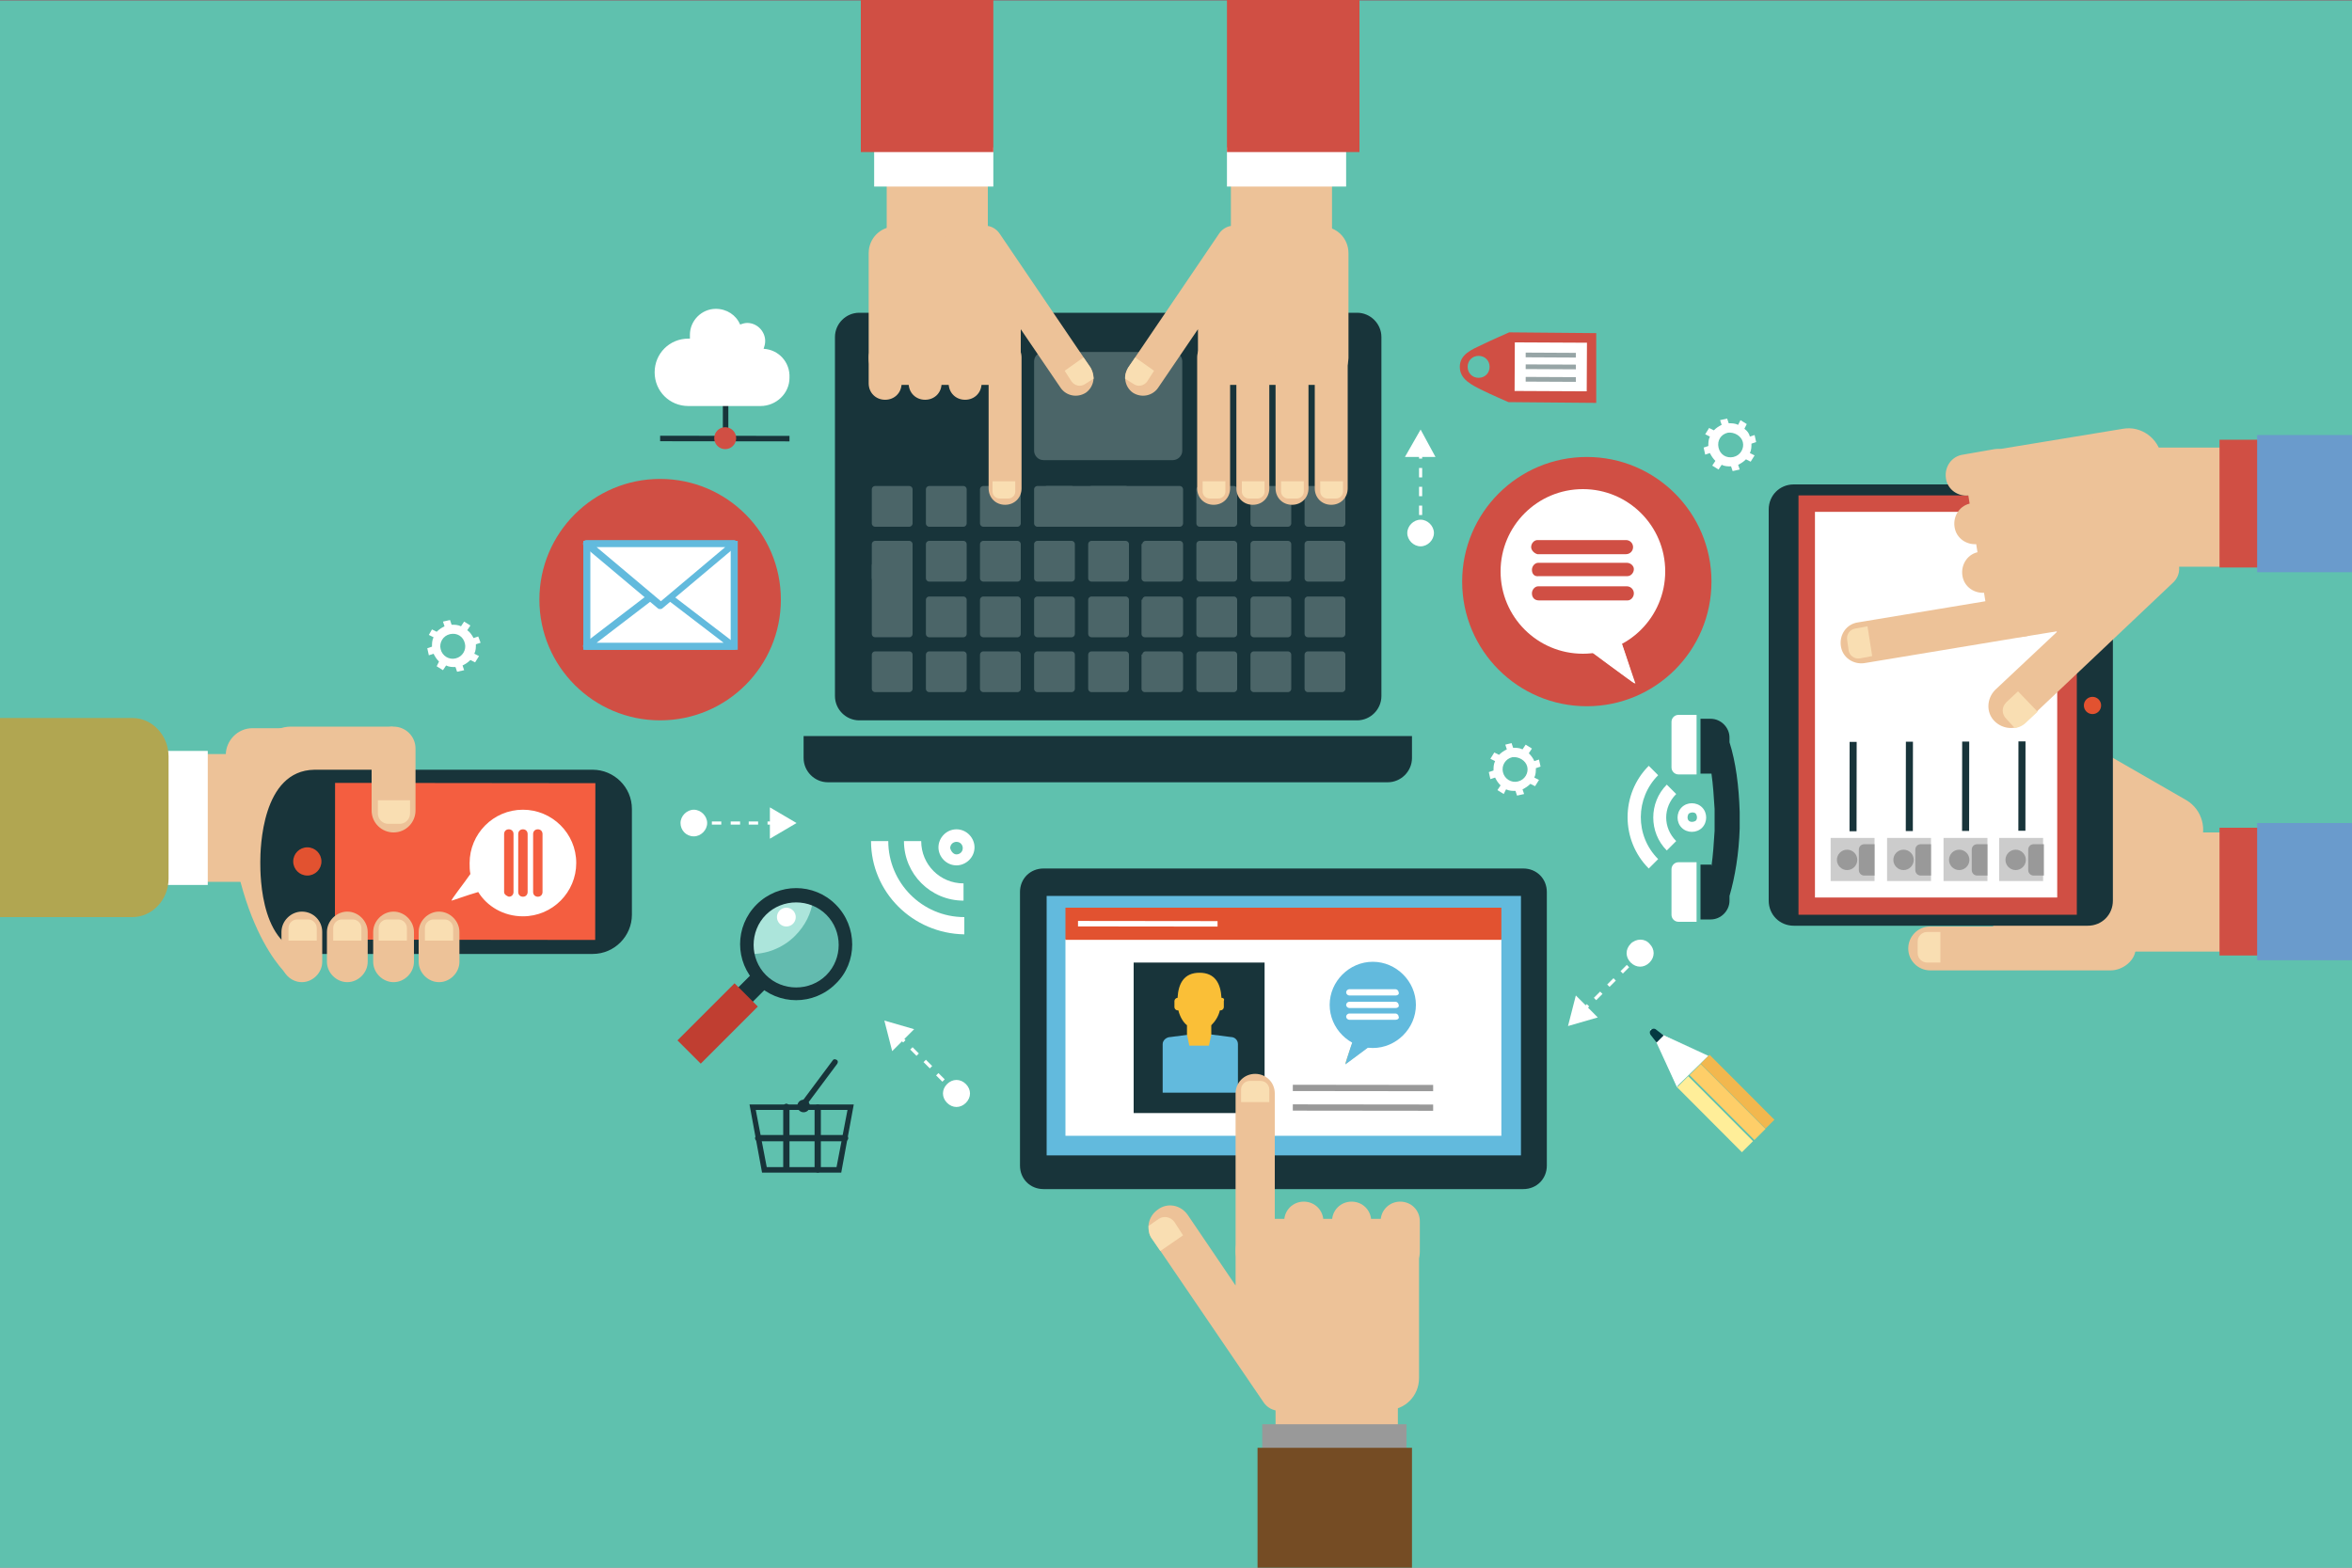 <?xml version="1.0" encoding="utf-8"?>
<!-- Generator: Adobe Illustrator 16.0.4, SVG Export Plug-In . SVG Version: 6.00 Build 0)  -->
<!DOCTYPE svg PUBLIC "-//W3C//DTD SVG 1.1//EN" "http://www.w3.org/Graphics/SVG/1.1/DTD/svg11.dtd">
<svg version="1.1" id="_x2014_ÎÓÈ_1" xmlns="http://www.w3.org/2000/svg" xmlns:xlink="http://www.w3.org/1999/xlink" x="0px"
	 y="0px" width="300px" height="200px" viewBox="0 0 300 200" style="enable-background:new 0 0 300 200;" xml:space="preserve">
<rect x="0" y="0" width="300" height="200" fill="#808080" stroke="none"/>
<style type="text/css">
<![CDATA[
	.st0{fill:#ACE5DB;}
	.st1{fill:#E25230;}
	.st2{fill:#4B6568;}
	.st3{fill:#18343A;}
	.st4{fill:#B1A651;}
	.st5{fill:#EDC298;}
	.st6{fill:#F2B74E;}
	.st7{fill:#F45E40;}
	.st8{fill:#F9DEB2;}
	.st9{fill:#5FC1AE;}
	.st10{fill:#C03E31;}
	.st11{fill:#97A5A6;}
	.st12{fill:#FABF37;}
	.st13{fill:#999999;}
	.st14{fill:#FECE68;}
	.st15{fill:#FFEE99;}
	.st16{fill:#FFFFFF;}
	.st17{fill:#62BADD;}
	.st18{fill:#63BBAF;}
	.st19{fill:#CCCCCC;}
	.st20{fill:#6A9BCC;}
	.st21{fill:#D04F44;}
	.st22{fill:#043942;}
	.st23{fill:#754C24;}
]]>
</style>
<rect y="0.1" class="st9" width="300" height="199.9"/>
<g>
	<g>
		<path class="st3" d="M197.3,148.7c0,1.7-1.3,3-3,3h-61.2c-1.7,0-3-1.3-3-3v-34.9c0-1.7,1.3-3,3-3h61.2c1.7,0,3,1.3,3,3V148.7z"/>
		<rect x="133.5" y="114.3" class="st17" width="60.5" height="33.1"/>
		<rect x="135.9" y="119.8" class="st16" width="55.6" height="25.1"/>
		<g>
			<rect x="144.6" y="122.8" class="st3" width="16.7" height="19.2"/>
			<g>
				<path class="st17" d="M157.9,139.4l0-6.2c0-0.5-0.4-0.9-0.9-0.9l-3.9-0.5l-3.8,0.5c-0.5,0-1,0.4-1,0.9l0,6.2L157.9,139.4z"/>
				<path class="st12" d="M155.8,127.3c-0.1-1.8-0.8-3.2-2.8-3.2c-2,0-2.7,1.4-2.8,3.2c-0.2,0-0.4,0.2-0.4,0.4l0,0.8
					c0,0.2,0.2,0.4,0.4,0.4c0,0,0,0,0.1,0c0.2,0.8,0.6,1.5,1.1,1.9l0,1.2l0.3,1.4l2.5,0l0.3-1.4v-1.2c0.5-0.5,0.9-1.1,1.1-1.9
					c0,0,0,0,0.1,0c0.2,0,0.4-0.2,0.4-0.4v-0.8C156.2,127.5,156.1,127.3,155.8,127.3z"/>
			</g>
		</g>
		<g>
			<rect x="135.9" y="115.8" class="st1" width="55.6" height="4.1"/>
			
				<rect x="137.5" y="117.5" transform="matrix(1 1.123225e-03 -1.123225e-03 1 0.133 -0.164)" class="st16" width="17.8" height="0.7"/>
		</g>
		<g>
			<circle class="st16" cx="175.1" cy="128.2" r="4.6"/>
			<g>
				<g>
					<path class="st12" d="M172.9,131.9c0,0-1.3,3.7-1.3,3.8c0,0.1,3.5-2.6,3.5-2.6S172.9,131.8,172.9,131.9z"/>
					<path class="st17" d="M172.9,131.9C172.9,131.9,172.9,131.9,172.9,131.9c0.3,0,2.2,1.3,2.2,1.3s-3.5,2.6-3.5,2.6c0,0,0,0,0,0
						C171.6,135.6,172.8,131.9,172.9,131.9z"/>
				</g>
				<path class="st17" d="M175.1,122.7c-3,0-5.5,2.5-5.5,5.5c0,3,2.5,5.5,5.5,5.5c3,0,5.5-2.5,5.5-5.5S178.1,122.7,175.1,122.7z
					 M178,130.1l-5.9,0c-0.2,0-0.4-0.2-0.4-0.4c0-0.2,0.2-0.4,0.4-0.4l5.9,0c0.2,0,0.4,0.2,0.4,0.4
					C178.5,129.9,178.3,130.1,178,130.1z M178,128.6l-5.9,0c-0.2,0-0.4-0.2-0.4-0.4c0-0.2,0.2-0.4,0.4-0.4l5.9,0
					c0.2,0,0.4,0.2,0.4,0.4C178.5,128.4,178.3,128.6,178,128.6z M178,127l-5.9,0c-0.2,0-0.4-0.2-0.4-0.4c0-0.2,0.2-0.4,0.4-0.4
					l5.9,0c0.2,0,0.4,0.2,0.4,0.4C178.5,126.8,178.3,127,178,127z"/>
			</g>
		</g>
		
			<rect x="164.9" y="140.9" transform="matrix(1 1.120034e-03 -1.120034e-03 1 0.158 -0.195)" class="st13" width="17.9" height="0.8"/>
		
			<rect x="164.9" y="138.4" transform="matrix(1 1.174670e-03 -1.174670e-03 1 0.163 -0.204)" class="st13" width="17.9" height="0.8"/>
	</g>
	<g>
		<path class="st5" d="M162.6,159.7c0,1.4-1.1,2.5-2.5,2.5l0,0c-1.4,0-2.5-1.1-2.5-2.5v-20.2c0-1.4,1.1-2.5,2.5-2.5l0,0
			c1.4,0,2.5,1.1,2.5,2.5V159.7z"/>
		<path class="st5" d="M168.8,159.7c0,1.4-1.1,2.5-2.5,2.5l0,0c-1.4,0-2.5-1.1-2.5-2.5v-3.9c0-1.4,1.1-2.5,2.5-2.5l0,0
			c1.4,0,2.5,1.1,2.5,2.5V159.7z"/>
		<path class="st5" d="M174.9,159.7c0,1.4-1.1,2.5-2.5,2.5l0,0c-1.4,0-2.5-1.1-2.5-2.5v-3.9c0-1.4,1.1-2.5,2.5-2.5l0,0
			c1.4,0,2.5,1.1,2.5,2.5V159.7z"/>
		<path class="st5" d="M181.1,159.7c0,1.4-1.1,2.5-2.5,2.5l0,0c-1.4,0-2.5-1.1-2.5-2.5v-3.9c0-1.4,1.1-2.5,2.5-2.5l0,0
			c1.4,0,2.5,1.1,2.5,2.5V159.7z"/>
		<path class="st5" d="M176.9,155.5h-15.2c-2.3,0-4.1,1.8-4.1,4.1v12.1l5.5,8.2h13.8c2.3,0,4.1-1.8,4.1-4.1v-16.2
			C181.1,157.3,179.2,155.5,176.9,155.5z"/>
		<path class="st5" d="M163.8,161.6c-2.4,0-4.6,0.9-6.2,2.4l-6.1-9c-0.9-1.3-2.6-1.6-3.8-0.7c-1.3,0.9-1.6,2.6-0.7,3.8l14.1,20.7
			c0.5,0.8,1.3,1.2,2.2,1.2l0,0c0,0,0,0,0,0c0.1,0,0.1,0,0.2,0c0.1,0,0.3,0,0.4,0c5.1,0,9.2-4.1,9.2-9.2
			C173,165.7,168.9,161.6,163.8,161.6z"/>
		<path class="st8" d="M161.9,140.6V139c0-0.6-0.5-1.1-1.1-1.1h-1.4c-0.6,0-1.1,0.5-1.1,1.1v1.6H161.9z"/>
		<path class="st5" d="M162.7,188.4c3.2,0.5,5.4,2,8.7,2c1.9,0,5-0.1,6.9-0.3v-11.3h-15.6V188.4z"/>
		<path class="st8" d="M146.9,158l1.1,1.6l2.9-2l-1.1-1.7c-0.5-0.7-1.4-0.8-2-0.4l-1.3,0.9C146.5,157.1,146.6,157.6,146.9,158z"/>
	</g>
	<rect x="161" y="181.7" class="st13" width="18.4" height="6.1"/>
	<rect x="160.4" y="184.7" class="st23" width="19.7" height="15.3"/>
</g>
<g>
	<g>
		<path class="st3" d="M106.5,43c0-1.7,1.4-3.1,3.1-3.1h63.5c1.7,0,3.1,1.4,3.1,3.1v45.8c0,1.7-1.4,3.1-3.1,3.1h-63.5
			c-1.7,0-3.1-1.4-3.1-3.1V43z"/>
		<g>
			<path class="st2" d="M166.4,83.5c0-0.2,0.2-0.4,0.4-0.4h4.4c0.2,0,0.4,0.2,0.4,0.4v4.4c0,0.2-0.2,0.4-0.4,0.4h-4.4
				c-0.2,0-0.4-0.2-0.4-0.4V83.5z"/>
			<path class="st2" d="M159.5,83.5c0-0.2,0.2-0.4,0.4-0.4h4.4c0.2,0,0.4,0.2,0.4,0.4v4.4c0,0.2-0.2,0.4-0.4,0.4h-4.4
				c-0.2,0-0.4-0.2-0.4-0.4V83.5z"/>
			<path class="st2" d="M152.6,83.5c0-0.2,0.2-0.4,0.4-0.4h4.4c0.2,0,0.4,0.2,0.4,0.4v4.4c0,0.2-0.2,0.4-0.4,0.4h-4.4
				c-0.2,0-0.4-0.2-0.4-0.4V83.5z"/>
			<path class="st2" d="M145.7,83.5c0-0.2,0.2-0.4,0.4-0.4h4.4c0.2,0,0.4,0.2,0.4,0.4v4.4c0,0.2-0.2,0.4-0.4,0.4H146
				c-0.2,0-0.4-0.2-0.4-0.4V83.5z"/>
			<path class="st2" d="M138.8,83.5c0-0.2,0.2-0.4,0.4-0.4h4.4c0.2,0,0.4,0.2,0.4,0.4v4.4c0,0.2-0.2,0.4-0.4,0.4h-4.4
				c-0.2,0-0.4-0.2-0.4-0.4V83.5z"/>
			<path class="st2" d="M131.9,83.5c0-0.2,0.2-0.4,0.4-0.4h4.4c0.2,0,0.4,0.2,0.4,0.4v4.4c0,0.2-0.2,0.4-0.4,0.4h-4.4
				c-0.2,0-0.4-0.2-0.4-0.4V83.5z"/>
			<path class="st2" d="M125,83.5c0-0.2,0.2-0.4,0.4-0.4h4.4c0.2,0,0.4,0.2,0.4,0.4v4.4c0,0.2-0.2,0.4-0.4,0.4h-4.4
				c-0.2,0-0.4-0.2-0.4-0.4V83.5z"/>
			<path class="st2" d="M118.1,83.5c0-0.2,0.2-0.4,0.4-0.4h4.4c0.2,0,0.4,0.2,0.4,0.4v4.4c0,0.2-0.2,0.4-0.4,0.4h-4.4
				c-0.2,0-0.4-0.2-0.4-0.4V83.5z"/>
			<path class="st2" d="M111.2,83.5c0-0.2,0.2-0.4,0.4-0.4h4.4c0.2,0,0.4,0.2,0.4,0.4v4.4c0,0.2-0.2,0.4-0.4,0.4h-4.4
				c-0.2,0-0.4-0.2-0.4-0.4V83.5z"/>
			<path class="st2" d="M166.4,76.5c0-0.2,0.2-0.4,0.4-0.4h4.4c0.2,0,0.4,0.2,0.4,0.4v4.4c0,0.2-0.2,0.4-0.4,0.4h-4.4
				c-0.2,0-0.4-0.2-0.4-0.4V76.5z"/>
			<path class="st2" d="M159.5,76.5c0-0.2,0.2-0.4,0.4-0.4h4.4c0.2,0,0.4,0.2,0.4,0.4v4.4c0,0.2-0.2,0.4-0.4,0.4h-4.4
				c-0.2,0-0.4-0.2-0.4-0.4V76.5z"/>
			<path class="st2" d="M152.6,76.5c0-0.2,0.2-0.4,0.4-0.4h4.4c0.2,0,0.4,0.2,0.4,0.4v4.4c0,0.2-0.2,0.4-0.4,0.4h-4.4
				c-0.2,0-0.4-0.2-0.4-0.4V76.5z"/>
			<path class="st2" d="M145.7,76.5c0-0.2,0.2-0.4,0.4-0.4h4.4c0.2,0,0.4,0.2,0.4,0.4v4.4c0,0.2-0.2,0.4-0.4,0.4H146
				c-0.2,0-0.4-0.2-0.4-0.4V76.5z"/>
			<path class="st2" d="M138.8,76.5c0-0.2,0.2-0.4,0.4-0.4h4.4c0.2,0,0.4,0.2,0.4,0.4v4.4c0,0.2-0.2,0.4-0.4,0.4h-4.4
				c-0.2,0-0.4-0.2-0.4-0.4V76.5z"/>
			<path class="st2" d="M131.9,76.5c0-0.2,0.2-0.4,0.4-0.4h4.4c0.2,0,0.4,0.2,0.4,0.4v4.4c0,0.2-0.2,0.4-0.4,0.4h-4.4
				c-0.2,0-0.4-0.2-0.4-0.4V76.5z"/>
			<path class="st2" d="M125,76.5c0-0.2,0.2-0.4,0.4-0.4h4.4c0.2,0,0.4,0.2,0.4,0.4v4.4c0,0.2-0.2,0.4-0.4,0.4h-4.4
				c-0.2,0-0.4-0.2-0.4-0.4V76.5z"/>
			<path class="st2" d="M118.1,76.5c0-0.2,0.2-0.4,0.4-0.4h4.4c0.2,0,0.4,0.2,0.4,0.4v4.4c0,0.2-0.2,0.4-0.4,0.4h-4.4
				c-0.2,0-0.4-0.2-0.4-0.4V76.5z"/>
			<path class="st2" d="M111.2,72.1c0-0.2,0.2-0.4,0.4-0.4h4.4c0.2,0,0.4,0.2,0.4,0.4v8.8c0,0.2-0.2,0.4-0.4,0.4h-4.4
				c-0.2,0-0.4-0.2-0.4-0.4V72.1z"/>
			<path class="st2" d="M166.4,69.4c0-0.2,0.2-0.4,0.4-0.4h4.4c0.2,0,0.4,0.2,0.4,0.4v4.4c0,0.2-0.2,0.4-0.4,0.4h-4.4
				c-0.2,0-0.4-0.2-0.4-0.4V69.4z"/>
			<path class="st2" d="M159.5,69.4c0-0.2,0.2-0.4,0.4-0.4h4.4c0.2,0,0.4,0.2,0.4,0.4v4.4c0,0.2-0.2,0.4-0.4,0.4h-4.4
				c-0.2,0-0.4-0.2-0.4-0.4V69.4z"/>
			<path class="st2" d="M152.6,69.4c0-0.2,0.2-0.4,0.4-0.4h4.4c0.2,0,0.4,0.2,0.4,0.4v4.4c0,0.2-0.2,0.4-0.4,0.4h-4.4
				c-0.2,0-0.4-0.2-0.4-0.4V69.4z"/>
			<path class="st2" d="M145.7,69.4c0-0.2,0.2-0.4,0.4-0.4h4.4c0.2,0,0.4,0.2,0.4,0.4v4.4c0,0.2-0.2,0.4-0.4,0.4H146
				c-0.2,0-0.4-0.2-0.4-0.4V69.4z"/>
			<path class="st2" d="M138.8,69.4c0-0.2,0.2-0.4,0.4-0.4h4.4c0.2,0,0.4,0.2,0.4,0.4v4.4c0,0.2-0.2,0.4-0.4,0.4h-4.4
				c-0.2,0-0.4-0.2-0.4-0.4V69.4z"/>
			<path class="st2" d="M131.9,69.4c0-0.2,0.2-0.4,0.4-0.4h4.4c0.2,0,0.4,0.2,0.4,0.4v4.4c0,0.2-0.2,0.4-0.4,0.4h-4.4
				c-0.2,0-0.4-0.2-0.4-0.4V69.4z"/>
			<path class="st2" d="M125,69.4c0-0.2,0.2-0.4,0.4-0.4h4.4c0.2,0,0.4,0.2,0.4,0.4v4.4c0,0.2-0.2,0.4-0.4,0.4h-4.4
				c-0.2,0-0.4-0.2-0.4-0.4V69.4z"/>
			<path class="st2" d="M118.1,69.4c0-0.2,0.2-0.4,0.4-0.4h4.4c0.2,0,0.4,0.2,0.4,0.4v4.4c0,0.2-0.2,0.4-0.4,0.4h-4.4
				c-0.2,0-0.4-0.2-0.4-0.4V69.4z"/>
			<path class="st2" d="M111.2,69.4c0-0.2,0.2-0.4,0.4-0.4h4.4c0.2,0,0.4,0.2,0.4,0.4v4.4c0,0.2-0.2,0.4-0.4,0.4h-4.4
				c-0.2,0-0.4-0.2-0.4-0.4V69.4z"/>
			<path class="st2" d="M166.4,62.4c0-0.2,0.2-0.4,0.4-0.4h4.4c0.2,0,0.4,0.2,0.4,0.4v4.4c0,0.2-0.2,0.4-0.4,0.4h-4.4
				c-0.2,0-0.4-0.2-0.4-0.4V62.4z"/>
			<path class="st2" d="M159.5,62.4c0-0.2,0.2-0.4,0.4-0.4h4.4c0.2,0,0.4,0.2,0.4,0.4v4.4c0,0.2-0.2,0.4-0.4,0.4h-4.4
				c-0.2,0-0.4-0.2-0.4-0.4V62.4z"/>
			<path class="st2" d="M152.6,62.4c0-0.2,0.2-0.4,0.4-0.4h4.4c0.2,0,0.4,0.2,0.4,0.4v4.4c0,0.2-0.2,0.4-0.4,0.4h-4.4
				c-0.2,0-0.4-0.2-0.4-0.4V62.4z"/>
			<path class="st2" d="M133.1,62.4c0-0.2,0.2-0.4,0.4-0.4h17c0.2,0,0.4,0.2,0.4,0.4v4.4c0,0.2-0.2,0.4-0.4,0.4h-17
				c-0.2,0-0.4-0.2-0.4-0.4V62.4z"/>
			<path class="st2" d="M138.8,62.4c0-0.2,0.2-0.4,0.4-0.4h4.4c0.2,0,0.4,0.2,0.4,0.4v4.4c0,0.2-0.2,0.4-0.4,0.4h-4.4
				c-0.2,0-0.4-0.2-0.4-0.4V62.4z"/>
			<path class="st2" d="M131.9,62.4c0-0.2,0.2-0.4,0.4-0.4h4.4c0.2,0,0.4,0.2,0.4,0.4v4.4c0,0.2-0.2,0.4-0.4,0.4h-4.4
				c-0.2,0-0.4-0.2-0.4-0.4V62.4z"/>
			<path class="st2" d="M125,62.4c0-0.2,0.2-0.4,0.4-0.4h4.4c0.2,0,0.4,0.2,0.4,0.4v4.4c0,0.2-0.2,0.4-0.4,0.4h-4.4
				c-0.2,0-0.4-0.2-0.4-0.4V62.4z"/>
			<path class="st2" d="M118.1,62.4c0-0.2,0.2-0.4,0.4-0.4h4.4c0.2,0,0.4,0.2,0.4,0.4v4.4c0,0.2-0.2,0.4-0.4,0.4h-4.4
				c-0.2,0-0.4-0.2-0.4-0.4V62.4z"/>
			<path class="st2" d="M111.2,62.4c0-0.2,0.2-0.4,0.4-0.4h4.4c0.2,0,0.4,0.2,0.4,0.4v4.4c0,0.2-0.2,0.4-0.4,0.4h-4.4
				c-0.2,0-0.4-0.2-0.4-0.4V62.4z"/>
			<path class="st2" d="M131.9,46.1c0-0.7,0.6-1.2,1.2-1.2h16.5c0.7,0,1.2,0.6,1.2,1.2v11.4c0,0.7-0.6,1.2-1.2,1.2h-16.5
				c-0.7,0-1.2-0.6-1.2-1.2V46.1z"/>
		</g>
	</g>
	<path class="st3" d="M102.5,93.9v2.8c0,1.7,1.4,3.1,3.1,3.1h71.4c1.7,0,3.1-1.4,3.1-3.1v-2.8H102.5z"/>
	<g>
		<g>
			<path class="st5" d="M126.1,45.6c0-1.2,0.9-2.1,2.1-2.1l0,0c1.2,0,2.1,0.9,2.1,2.1v16.7c0,1.2-0.9,2.1-2.1,2.1l0,0
				c-1.2,0-2.1-0.9-2.1-2.1V45.6z"/>
			<path class="st5" d="M121,45.6c0-1.2,0.9-2.1,2.1-2.1l0,0c1.2,0,2.1,0.9,2.1,2.1v3.3c0,1.2-0.9,2.1-2.1,2.1l0,0
				c-1.2,0-2.1-0.9-2.1-2.1V45.6z"/>
			<path class="st5" d="M115.9,45.6c0-1.2,0.9-2.1,2.1-2.1l0,0c1.2,0,2.1,0.9,2.1,2.1v3.3c0,1.2-0.9,2.1-2.1,2.1l0,0
				c-1.2,0-2.1-0.9-2.1-2.1V45.6z"/>
			<path class="st5" d="M110.8,45.6c0-1.2,0.9-2.1,2.1-2.1l0,0c1.2,0,2.1,0.9,2.1,2.1v3.3c0,1.2-0.9,2.1-2.1,2.1l0,0
				c-1.2,0-2.1-0.9-2.1-2.1V45.6z"/>
			<path class="st5" d="M114.2,49.1h12.6c1.9,0,3.4-1.5,3.4-3.4v-10l-4.6-6.8h-11.4c-1.9,0-3.4,1.5-3.4,3.4v13.4
				C110.8,47.5,112.3,49.1,114.2,49.1z"/>
			<path class="st5" d="M125.1,44c2,0,3.8-0.8,5.1-2l5.1,7.5c0.7,1,2.1,1.3,3.2,0.6c1-0.7,1.3-2.1,0.6-3.2l-11.6-17.1
				c-0.4-0.6-1.1-1-1.8-1l0,0c0,0,0,0,0,0c-0.1,0-0.1,0-0.2,0c-0.1,0-0.2,0-0.4,0c-4.2,0-7.6,3.4-7.6,7.6
				C117.5,40.6,120.9,44,125.1,44z"/>
			<path class="st8" d="M126.6,61.4v1.3c0,0.5,0.4,0.9,0.9,0.9h1.1c0.5,0,0.9-0.4,0.9-0.9v-1.3H126.6z"/>
			<path class="st5" d="M126,21.8c-2.7-0.4-4.4-1.7-7.2-1.7c-1.6,0-4.2,0.1-5.7,0.3v9.4H126V21.8z"/>
			<path class="st8" d="M139.1,46.9l-0.9-1.3l-2.4,1.7l0.9,1.4c0.4,0.5,1.1,0.7,1.7,0.3l1.1-0.7C139.4,47.7,139.3,47.3,139.1,46.9z"
				/>
		</g>
		<g>
			<path class="st5" d="M156.9,45.6c0-1.2-0.9-2.1-2.1-2.1l0,0c-1.2,0-2.1,0.9-2.1,2.1v16.7c0,1.2,0.9,2.1,2.1,2.1l0,0
				c1.2,0,2.1-0.9,2.1-2.1V45.6z"/>
			<path class="st5" d="M168.8,49.1h-12.6c-1.9,0-3.4-1.5-3.4-3.4v-10l4.6-6.8h11.2c1.9,0,3.4,1.5,3.4,3.4v13.4
				C171.9,47.5,170.7,49.1,168.8,49.1z"/>
			<path class="st5" d="M157.9,44c-2,0-3.8-0.8-5.1-2l-5.1,7.5c-0.7,1-2.1,1.3-3.2,0.6c-1-0.7-1.3-2.1-0.6-3.2l11.6-17.1
				c0.4-0.6,1.1-1,1.8-1l0,0c0,0,0,0,0,0c0.1,0,0.1,0,0.2,0c0.1,0,0.2,0,0.4,0c4.2,0,7.6,3.4,7.6,7.6C165.5,40.6,162.1,44,157.9,44z
				"/>
			<path class="st8" d="M156.3,61.4v1.3c0,0.5-0.4,0.9-0.9,0.9h-1.1c-0.5,0-0.9-0.4-0.9-0.9v-1.3H156.3z"/>
			<path class="st5" d="M161.9,45.6c0-1.2-0.9-2.1-2.1-2.1l0,0c-1.2,0-2.1,0.9-2.1,2.1v16.7c0,1.2,0.9,2.1,2.1,2.1l0,0
				c1.2,0,2.1-0.9,2.1-2.1V45.6z"/>
			<path class="st8" d="M161.3,61.4v1.3c0,0.5-0.4,0.9-0.9,0.9h-1.1c-0.5,0-0.9-0.4-0.9-0.9v-1.3H161.3z"/>
			<path class="st5" d="M166.9,45.6c0-1.2-0.9-2.1-2.1-2.1l0,0c-1.2,0-2.1,0.9-2.1,2.1v16.7c0,1.2,0.9,2.1,2.1,2.1l0,0
				c1.2,0,2.1-0.9,2.1-2.1V45.6z"/>
			<path class="st8" d="M166.3,61.4v1.3c0,0.5-0.4,0.9-0.9,0.9h-1.1c-0.5,0-0.9-0.4-0.9-0.9v-1.3H166.3z"/>
			<path class="st5" d="M171.9,45.6c0-1.2-0.9-2.1-2.1-2.1l0,0c-1.2,0-2.1,0.9-2.1,2.1v16.7c0,1.2,0.9,2.1,2.1,2.1l0,0
				c1.2,0,2.1-0.9,2.1-2.1V45.6z"/>
			<path class="st8" d="M171.3,61.4v1.3c0,0.5-0.4,0.9-0.9,0.9h-1.1c-0.5,0-0.9-0.4-0.9-0.9v-1.3H171.3z"/>
			<path class="st5" d="M157,21.8c2.7-0.4,4.4-1.7,7.2-1.7c1.6,0,4.2,0.1,5.7,0.3v9.4H157V21.8z"/>
			<path class="st8" d="M143.9,46.9l0.9-1.3l2.4,1.7l-0.9,1.4c-0.4,0.5-1.1,0.7-1.7,0.3l-1.1-0.7C143.5,47.7,143.7,47.3,143.9,46.9z
				"/>
		</g>
	</g>
	<g>
		<rect x="111.5" y="18.8" class="st16" width="15.2" height="5"/>
		<rect x="109.8" class="st21" width="16.9" height="19.4"/>
	</g>
	<g>
		<rect x="156.5" y="18.8" class="st16" width="15.2" height="5"/>
		<rect x="156.5" class="st21" width="16.9" height="19.4"/>
	</g>
</g>
<g>
	<path class="st5" d="M42.2,120.8c-1.9,0-2.3,3.8-5.3,3.8c0,0-8.1-6.5-8.1-28.3c0-1.8,1.5-3.4,3.4-3.4h13.5c1.9,0,3.4,1.5,3.4,3.4
		v16.7c0,1.9-1.5,3.4-3.4,3.4L42.2,120.8z"/>
	<path class="st5" d="M48.9,98.3l1.2-5.6h-13c-2.3,0-4.2,1.9-4.2,4.2v7.8c1.4,0.5,2.8,0.8,4.3,0.8C42.4,105.6,46.8,102.6,48.9,98.3z
		"/>
	<path class="st3" d="M40.1,121.7c-6.9,0-6.9-10-6.9-11.7c0-1.8,0.2-11.7,6.9-11.8l35.5,0c2.7,0,5,2.2,5,5l0,13.5c0,2.7-2.2,5-5,5
		L40.1,121.7z"/>
	
		<rect x="49.3" y="93.4" transform="matrix(-1.096173e-03 1 -1 -1.096173e-03 169.394 50.717)" class="st7" width="20" height="33.2"/>
	<circle class="st1" cx="39.2" cy="109.9" r="1.8"/>
	<path class="st5" d="M47.4,95.5c0-1.5,1.2-2.8,2.8-2.8l0,0c1.5,0,2.8,1.2,2.8,2.8v7.9c0,1.5-1.2,2.8-2.8,2.8l0,0
		c-1.5,0-2.8-1.2-2.8-2.8V95.5z"/>
	<path class="st5" d="M35.9,118.9c0-1.4,1.2-2.6,2.6-2.6l0,0c1.5,0,2.6,1.2,2.6,2.6v3.8c0,1.4-1.2,2.6-2.6,2.6l0,0
		c-1.4,0-2.6-1.2-2.6-2.6V118.9z"/>
	<path class="st5" d="M41.7,118.9c0-1.4,1.2-2.6,2.6-2.6l0,0c1.4,0,2.6,1.2,2.6,2.6v3.8c0,1.4-1.2,2.6-2.6,2.6l0,0
		c-1.4,0-2.6-1.2-2.6-2.6V118.9z"/>
	<path class="st5" d="M47.6,118.9c0-1.4,1.2-2.6,2.6-2.6l0,0c1.4,0,2.6,1.2,2.6,2.6v3.8c0,1.4-1.2,2.6-2.6,2.6l0,0
		c-1.4,0-2.6-1.2-2.6-2.6V118.9z"/>
	<path class="st16" d="M66.7,116.9c3.8,0,6.8-3.1,6.8-6.8c0-3.8-3.1-6.8-6.8-6.8c-3.8,0-6.8,3.1-6.8,6.8c0,0.5,0,0.9,0.1,1.4
		c-0.9,1.3-2.5,3.3-2.4,3.4c0,0,0,0,0,0c0.1,0,2-0.7,3.4-1.1C62.1,115.6,64.2,116.9,66.7,116.9z M69.2,106.4l0,7.4
		c0,0.3-0.2,0.6-0.6,0.6c-0.3,0-0.6-0.2-0.6-0.6l0-7.4c0-0.3,0.2-0.6,0.6-0.6C69,105.8,69.2,106.1,69.2,106.4z M67.3,106.4l0,7.4
		c0,0.3-0.2,0.6-0.6,0.6c-0.3,0-0.6-0.2-0.6-0.6l0-7.4c0-0.3,0.2-0.6,0.6-0.6C67.1,105.8,67.3,106.1,67.3,106.4z M64.3,113.8l0-7.4
		c0-0.3,0.2-0.6,0.6-0.6c0.3,0,0.6,0.2,0.6,0.6l0,7.4c0,0.3-0.2,0.6-0.6,0.6C64.6,114.3,64.3,114.1,64.3,113.8z"/>
	<path class="st8" d="M51.9,120v-1.6c0-0.6-0.5-1.1-1.1-1.1h-1.4c-0.6,0-1.1,0.5-1.1,1.1v1.6H51.9z"/>
	<path class="st8" d="M48.2,102.1v1.7c0,0.7,0.6,1.3,1.3,1.3H51c0.7,0,1.3-0.6,1.3-1.3v-1.7H48.2z"/>
	<path class="st8" d="M46.1,120v-1.6c0-0.6-0.5-1.1-1.1-1.1h-1.4c-0.6,0-1.1,0.5-1.1,1.1v1.6H46.1z"/>
	<path class="st8" d="M40.4,120v-1.6c0-0.6-0.5-1.1-1.1-1.1h-1.4c-0.6,0-1.1,0.5-1.1,1.1v1.6H40.4z"/>
	<path class="st5" d="M22.1,96.2c-0.5,3.4-2.1,5.6-2.1,9.1c0,2,0.1,5.2,0.3,7.2h11.8V96.2H22.1z"/>
	<path class="st5" d="M53.4,118.9c0-1.4,1.2-2.6,2.6-2.6l0,0c1.4,0,2.6,1.2,2.6,2.6v3.8c0,1.4-1.2,2.6-2.6,2.6l0,0
		c-1.4,0-2.6-1.2-2.6-2.6V118.9z"/>
	<path class="st8" d="M57.8,120v-1.6c0-0.6-0.5-1.1-1.1-1.1h-1.4c-0.6,0-1.1,0.5-1.1,1.1v1.6H57.8z"/>
	<rect x="21" y="95.8" class="st16" width="5.5" height="17.1"/>
	<path class="st4" d="M0,117h16.9c2.5,0,4.6-2.2,4.6-4.9V96.5c0-2.7-2.1-4.9-4.6-4.9H0V117z"/>
</g>
<g>
	<path class="st5" d="M278.9,102.1c2,1.2,2.7,3.8,1.6,5.8l-8.2,13.5c-1.2,2-3.8,2.7-5.8,1.6l-9.9-5.7c-2-1.2-2.7-3.8-1.6-5.8
		l8.2-13.5c1.2-2,3.8-2.7,5.8-1.6L278.9,102.1z"/>
	<path class="st5" d="M254.2,118.2l-1.2,5.5h12.8c2.3,0,4.2-1.9,4.2-4.2v-7.7c-1.3-0.5-2.8-0.7-4.3-0.7
		C260.6,111,256.2,113.9,254.2,118.2z"/>
	<path class="st5" d="M269.2,118.2c1.5,0,2.8,1.2,2.8,2.8h0.4c0,1.5-1.6,2.8-3.2,2.8h-23c-1.5,0-2.8-1.2-2.8-2.8l0,0
		c0-1.5,1.2-2.8,2.8-2.8H269.2z"/>
	<path class="st8" d="M247.5,118.9h-1.7c-0.7,0-1.2,0.6-1.2,1.2v1.5c0,0.7,0.6,1.2,1.2,1.2h1.7V118.9z"/>
	<path class="st3" d="M266.3,61.8c1.8,0,3.2,1.4,3.2,3.2v49.9c0,1.8-1.4,3.2-3.2,3.2h-37.5c-1.8,0-3.2-1.4-3.2-3.2V65
		c0-1.8,1.4-3.2,3.2-3.2H266.3z"/>
	<rect x="229.4" y="63.2" class="st21" width="35.5" height="53.5"/>
	<circle class="st1" cx="266.9" cy="90" r="1.1"/>
	<rect x="231.5" y="65.3" class="st16" width="30.9" height="49.2"/>
	<g>
		<g>
			
				<rect x="230.6" y="99.9" transform="matrix(1.202182e-03 -1 1 1.202182e-03 135.729 336.526)" class="st3" width="11.4" height="0.9"/>
			<g>
				<rect x="233.5" y="106.9" class="st19" width="5.6" height="5.5"/>
				<g>
					<circle class="st13" cx="235.6" cy="109.7" r="1.3"/>
					<path class="st13" d="M239.1,107.7h-1.3c-0.4,0-0.7,0.3-0.7,0.7v2.6c0,0.4,0.3,0.7,0.7,0.7h1.3V107.7z"/>
				</g>
			</g>
		</g>
		<g>
			
				<rect x="237.8" y="99.9" transform="matrix(1.116351e-03 -1 1 1.116351e-03 142.92 343.713)" class="st3" width="11.4" height="0.9"/>
			<g>
				<rect x="240.7" y="106.9" class="st19" width="5.6" height="5.5"/>
				<g>
					<circle class="st13" cx="242.8" cy="109.7" r="1.3"/>
					<path class="st13" d="M246.3,107.7h-1.3c-0.4,0-0.7,0.3-0.7,0.7v2.6c0,0.4,0.3,0.7,0.7,0.7h1.3V107.7z"/>
				</g>
			</g>
		</g>
		<g>
			
				<rect x="245" y="99.9" transform="matrix(1.202182e-03 -1 1 1.202182e-03 150.069 350.884)" class="st3" width="11.4" height="0.9"/>
			<g>
				<rect x="247.9" y="106.9" class="st19" width="5.6" height="5.5"/>
				<g>
					<circle class="st13" cx="249.9" cy="109.7" r="1.3"/>
					<path class="st13" d="M253.5,107.7h-1.3c-0.4,0-0.7,0.3-0.7,0.7v2.6c0,0.4,0.3,0.7,0.7,0.7h1.3V107.7z"/>
				</g>
			</g>
		</g>
		<g>
			
				<rect x="252.2" y="99.9" transform="matrix(1.030520e-03 -1 1 1.030520e-03 157.283 358.079)" class="st3" width="11.4" height="0.9"/>
			<g>
				<rect x="255" y="106.9" class="st19" width="5.6" height="5.5"/>
				<g>
					<circle class="st13" cx="257.1" cy="109.7" r="1.3"/>
					<path class="st13" d="M260.7,107.7h-1.3c-0.4,0-0.7,0.3-0.7,0.7v2.6c0,0.4,0.3,0.7,0.7,0.7h1.3V107.7z"/>
				</g>
			</g>
		</g>
	</g>
	<g>
		<g>
			<path class="st5" d="M257.5,76c1.4-0.2,2.8,0.7,3,2.2l0,0c0.2,1.4-0.7,2.8-2.2,3l-20.5,3.4c-1.4,0.2-2.8-0.7-3-2.2l0,0
				c-0.2-1.4,0.7-2.8,2.2-3L257.5,76z"/>
			<path class="st5" d="M256.5,69.7c1.4-0.2,2.8,0.7,3,2.2l0,0c0.2,1.4-0.7,2.8-2.2,3l-4,0.7c-1.4,0.2-2.8-0.7-3-2.2l0,0
				c-0.2-1.4,0.7-2.8,2.2-3L256.5,69.7z"/>
			<path class="st5" d="M255.5,63.5c1.4-0.2,2.8,0.7,3,2.2l0,0c0.2,1.4-0.7,2.8-2.2,3l-4,0.7c-1.4,0.2-2.8-0.7-3-2.2l0,0
				c-0.2-1.4,0.7-2.8,2.2-3L255.5,63.5z"/>
			<path class="st5" d="M254.4,57.3c1.4-0.2,2.8,0.7,3,2.2l0,0c0.2,1.4-0.7,2.8-2.2,3l-4,0.7c-1.4,0.2-2.8-0.7-3-2.2l0,0
				c-0.2-1.4,0.7-2.8,2.2-3L254.4,57.3z"/>
			<path class="st5" d="M250.9,62.2l2.5,15.5c0.4,2.3,2.6,3.9,4.9,3.5l12.3-2l7.4-7l-2.3-14c-0.4-2.3-2.6-3.9-4.9-3.5l-16.4,2.7
				C252,57.6,250.5,59.8,250.9,62.2z"/>
			<path class="st5" d="M259.2,74.4c0.4,2.4,1.7,4.5,3.5,5.9l-8.2,7.7c-1.1,1.1-1.2,2.9-0.1,4c1.1,1.1,2.9,1.2,4,0.1l18.7-17.7
				c0.7-0.6,1-1.5,0.8-2.4l0,0c0,0,0,0,0,0c0-0.1,0-0.1,0-0.2c0-0.1,0-0.3-0.1-0.4c-0.8-5.2-5.7-8.7-10.8-7.8
				C261.9,64.4,258.4,69.3,259.2,74.4z"/>
			<path class="st8" d="M238.2,79.9l-1.6,0.3c-0.6,0.1-1.1,0.7-1,1.4l0.2,1.4c0.1,0.6,0.7,1.1,1.4,1l1.6-0.3L238.2,79.9z"/>
			<path class="st8" d="M258.4,92.2l1.5-1.4l-2.5-2.6l-1.5,1.4c-0.6,0.6-0.6,1.5,0,2.1l1.1,1.2C257.5,92.8,258,92.6,258.4,92.2z"/>
		</g>
		<rect x="269.9" y="57.1" class="st5" width="21.1" height="15.2"/>
		<rect x="283.1" y="56.1" class="st21" width="5.4" height="16.3"/>
		<rect x="287.9" y="55.5" class="st20" width="12.2" height="17.5"/>
	</g>
	<g>
		<rect x="271.1" y="106.2" class="st5" width="21.1" height="15.2"/>
		<rect x="283.1" y="105.6" class="st21" width="5.4" height="16.3"/>
		<rect x="287.9" y="105" class="st20" width="12.2" height="17.5"/>
	</g>
</g>
<g>
	<g>
		<path class="st16" d="M210.3,97.7l1.2,1.2c-2.9,2.9-3,7.7,0,10.7l-1.2,1.2C206.7,107.2,206.7,101.3,210.3,97.7z"/>
		<path class="st16" d="M212.6,100.1l1.2,1.2c-1.7,1.7-1.7,4.3,0,6l-1.2,1.2C210.3,106.2,210.3,102.4,212.6,100.1z"/>
		<path class="st16" d="M217.1,103c0.7,0.7,0.7,1.9,0,2.6c-0.7,0.7-1.9,0.7-2.6,0c-0.7-0.7-0.7-1.9,0-2.6
			C215.2,102.3,216.4,102.3,217.1,103z M215.4,104.7c0.2,0.2,0.6,0.2,0.9,0c0.2-0.2,0.2-0.6,0-0.9c-0.2-0.2-0.6-0.2-0.9,0
			C215.2,104.1,215.2,104.5,215.4,104.7z"/>
	</g>
	<g>
		<path class="st16" d="M214.1,91.2c-0.5,0-0.9,0.4-0.9,0.9l0,5.8c0,0.5,0.4,0.9,0.9,0.9l2.3,0l0-7.6L214.1,91.2z"/>
		<path class="st3" d="M218.2,110.3l-1.3,0l0,7l1.3,0c1.3,0,2.4-1.1,2.4-2.4l0-0.6c0.7-2.4,1.2-5.4,1.3-8.6c0-0.4,0-1.9,0-2.1
			c-0.1-3.3-0.5-6.4-1.3-8.9v-0.6c0-1.3-1.1-2.4-2.4-2.4l-1.3,0l0,7l1.3,0c0,0,0.1,0,0.1,0c0.2,1.4,0.3,2.9,0.4,4.5
			c0,0.5,0,2.3,0,2.8c-0.1,1.6-0.2,3.1-0.4,4.5C218.3,110.3,218.3,110.3,218.2,110.3z"/>
		<path class="st16" d="M216.4,110l-2.3,0c-0.5,0-0.9,0.4-0.9,0.9l0,5.8c0,0.5,0.4,0.9,0.9,0.9l2.3,0L216.4,110z"/>
	</g>
</g>
<g>
	<path class="st21" d="M192.5,42.4c0,0-2.5,1.1-3.3,1.5c-1.5,0.7-3,1.3-3,2.9c0,1.6,1.5,2.3,2.9,3c1,0.5,3.3,1.5,3.3,1.5l11.2,0.1
		l0-8.9L192.5,42.4z M188.6,48.2c-0.8,0-1.4-0.6-1.4-1.4c0-0.8,0.6-1.4,1.4-1.4c0.8,0,1.4,0.6,1.4,1.4S189.4,48.2,188.6,48.2z"/>
	
		<rect x="193.2" y="43.7" transform="matrix(1 4.902947e-03 -4.902947e-03 1 0.232 -0.969)" class="st16" width="9.2" height="6.2"/>
	<g>
		
			<rect x="194.6" y="45" transform="matrix(1 5.051987e-03 -5.051987e-03 1 0.231 -0.999)" class="st11" width="6.4" height="0.6"/>
		
			<rect x="194.6" y="46.5" transform="matrix(1 4.897401e-03 -4.897401e-03 1 0.232 -0.968)" class="st11" width="6.4" height="0.6"/>
		
			<rect x="194.6" y="48.1" transform="matrix(1 4.821619e-03 -4.821619e-03 1 0.236 -0.953)" class="st11" width="6.4" height="0.6"/>
	</g>
</g>
<g>
	<circle class="st21" cx="84.2" cy="76.5" r="15.4"/>
</g>
<g>
	<g>
		
			<rect x="74.8" y="69.4" transform="matrix(-1 -1.143845e-03 1.143845e-03 -1 168.382 151.91)" class="st16" width="18.8" height="13"/>
		<path class="st17" d="M94.1,82.9l-19.7,0l0-13.9l19.7,0L94.1,82.9z M75.3,82l17.9,0l0-12.1l-17.9,0L75.3,82z"/>
	</g>
	<g>
		<polygon class="st16" points="74.8,82.4 84.2,75.2 93.6,82.4 		"/>
		<path class="st17" d="M93.6,82.9L93.6,82.9l-18.8,0c-0.2,0-0.4-0.1-0.4-0.3c-0.1-0.2,0-0.4,0.1-0.5l9.4-7.2c0.2-0.1,0.4-0.1,0.5,0
			l9.4,7.2c0.1,0.1,0.2,0.2,0.2,0.4C94.1,82.7,93.9,82.9,93.6,82.9C93.6,82.9,93.6,82.9,93.6,82.9z M76.1,82l16.2,0l-8.1-6.2
			L76.1,82z"/>
	</g>
	<g>
		<polygon class="st16" points="74.9,69.4 84.2,77.3 93.6,69.4 		"/>
		<path class="st17" d="M84.2,77.7c-0.1,0-0.2,0-0.3-0.1l-9.4-7.9c-0.1-0.1-0.2-0.3-0.1-0.5c0.1-0.2,0.2-0.3,0.4-0.3h0l18.8,0
			c0.2,0,0.3,0.1,0.4,0.3c0.1,0.2,0,0.4-0.1,0.5l-9.4,7.9C84.4,77.7,84.3,77.7,84.2,77.7z M76.1,69.8l8.2,6.9l8.2-6.9L76.1,69.8z"/>
	</g>
</g>
<g>
	<g>
		<polygon class="st16" points="213.9,138.6 210.7,131.4 217.9,134.7 		"/>
		<path class="st16" d="M213.9,138.7l-3.4-7.4l7.4,3.4L213.9,138.7z M210.8,131.5l3.2,7.1l3.9-3.9L210.8,131.5z"/>
	</g>
	<g>
		<g>
			
				<rect x="217.8" y="136.2" transform="matrix(0.708 -0.706 0.706 0.708 -36.437 196.049)" class="st15" width="2" height="11.7"/>
			
				<rect x="219.2" y="134.8" transform="matrix(0.708 -0.707 0.707 0.708 -34.993 196.69)" class="st14" width="2" height="11.7"/>
		</g>
		
			<rect x="220.7" y="133.5" transform="matrix(0.708 -0.707 0.707 0.708 -33.718 197.215)" class="st6" width="1.6" height="11.7"/>
	</g>
	<path class="st22" d="M212.2,132.1l-0.9-0.7c-0.2-0.2-0.4-0.2-0.6-0.1l-0.2,0.2c-0.1,0.1-0.1,0.4,0.1,0.6l0.7,0.9L212.2,132.1z"/>
</g>
<g>
	<rect x="92.2" y="46.5" class="st3" width="0.7" height="9.1"/>
	
		<rect x="84.2" y="55.6" transform="matrix(1 1.121208e-03 -1.121208e-03 1 6.276703e-02 -0.104)" class="st3" width="16.5" height="0.7"/>
	<circle class="st21" cx="92.5" cy="55.9" r="1.4"/>
	<path class="st16" d="M97.4,44.5c0.1-0.3,0.2-0.6,0.2-1c0-1.2-1-2.3-2.3-2.3c-0.3,0-0.6,0.1-0.9,0.2c-0.5-1.2-1.7-2-3.1-2
		c-1.8,0-3.3,1.5-3.3,3.3c0,0.2,0,0.3,0,0.5c-0.1,0-0.1,0-0.2,0c-2.4,0-4.3,1.9-4.3,4.3c0,2.4,1.9,4.3,4.3,4.3c2.4,0,7.2,0,9.2,0
		c2,0,3.7-1.6,3.7-3.6C100.8,46.2,99.3,44.6,97.4,44.5z"/>
</g>
<g>
	<circle class="st18" cx="101.6" cy="120.5" r="6.1"/>
	<path class="st0" d="M97.2,116.1c-1.5,1.5-2.1,3.6-1.7,5.6c2.1,0.1,4.3-0.7,5.9-2.3c1.3-1.3,2.1-2.9,2.3-4.6
		C101.6,113.9,99,114.4,97.2,116.1z"/>
	<g>
		<path class="st3" d="M106.6,115.4c-2.8-2.8-7.3-2.8-10.1,0c-2.8,2.8-2.8,7.3,0,10.1c2.8,2.8,7.3,2.8,10.1,0
			C109.4,122.8,109.4,118.2,106.6,115.4z M97.7,124.4c-2.1-2.1-2.1-5.6,0-7.7c2.1-2.1,5.6-2.1,7.7,0c2.1,2.1,2.1,5.6,0,7.7
			C103.3,126.5,99.8,126.5,97.7,124.4z"/>
		
			<rect x="91.5" y="123" transform="matrix(0.707 0.707 -0.707 0.707 118.546 -27.79)" class="st3" width="2.6" height="12.5"/>
		
			<rect x="89.4" y="125.4" transform="matrix(0.707 0.707 -0.707 0.707 119.145 -26.42)" class="st10" width="4.2" height="10.3"/>
	</g>
	<circle class="st16" cx="100.3" cy="117" r="1.2"/>
</g>
<g>
	<path class="st16" d="M181.4,68H181v-1.2h0.4V68z M181.4,65.7H181v-1.2h0.4V65.7z M181.4,63.3H181v-1.2h0.4V63.3z M181.4,60.9H181
		v-1.2h0.4V60.9z M181.4,58.5H181v-0.8h0.4V58.5z"/>
	<g>
		<circle class="st16" cx="181.2" cy="68" r="1.5"/>
		<path class="st16" d="M182.9,68c0-0.9-0.8-1.7-1.7-1.7s-1.7,0.8-1.7,1.7s0.8,1.7,1.7,1.7S182.9,68.9,182.9,68S182.9,68.9,182.9,68
			z M179.9,68c0-0.7,0.6-1.3,1.3-1.3s1.3,0.6,1.3,1.3s-0.6,1.3-1.3,1.3S179.9,68.7,179.9,68S179.9,68.7,179.9,68z"/>
	</g>
	<g>
		<polygon class="st16" points="183.1,58.3 181.2,54.8 179.2,58.3 		"/>
	</g>
</g>
<g>
	<path class="st16" d="M209.1,121.4l0.3,0.3l-0.8,0.8l-0.3-0.3L209.1,121.4z M207.5,123.1l0.3,0.3l-0.8,0.8l-0.3-0.3L207.5,123.1z
		 M205.8,124.8l0.3,0.3l-0.8,0.8l-0.3-0.3L205.8,124.8z M204.1,126.5l0.3,0.3l-0.8,0.8l-0.3-0.3L204.1,126.5z M202.4,128.1l0.3,0.3
		l-0.6,0.6l-0.3-0.3L202.4,128.1z"/>
	<g>
		<circle class="st16" cx="209.2" cy="121.6" r="1.5"/>
		<path class="st16" d="M208,120.4c-0.7,0.7-0.7,1.7,0,2.4c0.7,0.7,1.7,0.7,2.4,0c0.7-0.7,0.7-1.7,0-2.4
			C209.8,119.7,208.7,119.7,208,120.4C207.4,121.1,208.7,119.7,208,120.4z M210.1,122.5c-0.5,0.5-1.3,0.5-1.8,0
			c-0.5-0.5-0.5-1.3,0-1.8c0.5-0.5,1.3-0.5,1.8,0C210.6,121.2,210.6,122,210.1,122.5S210.6,122,210.1,122.5z"/>
	</g>
	<g>
		<polygon class="st16" points="201,127 200,130.9 203.8,129.8 		"/>
	</g>
</g>
<g>
	<path class="st16" d="M88.4,105.2v-0.4h1.2v0.4H88.4z M90.8,105.2v-0.4H92v0.4H90.8z M93.2,105.2v-0.4h1.2l0,0.4H93.2z M95.5,105.2
		v-0.4h1.2v0.4H95.5z M97.9,105.2v-0.4h0.8v0.4H97.9z"/>
	<g>
		<circle class="st16" cx="88.5" cy="105" r="1.5"/>
		<path class="st16" d="M88.5,106.7c0.9,0,1.7-0.8,1.7-1.7s-0.8-1.7-1.7-1.7c-0.9,0-1.7,0.8-1.7,1.7S87.5,106.7,88.5,106.7
			C89.4,106.7,87.5,106.7,88.5,106.7z M88.5,103.7c0.7,0,1.3,0.6,1.3,1.3c0,0.7-0.6,1.3-1.3,1.3c-0.7,0-1.3-0.6-1.3-1.3
			C87.2,104.3,87.8,103.7,88.5,103.7C89.2,103.7,87.8,103.7,88.5,103.7z"/>
	</g>
	<g>
		<polygon class="st16" points="98.2,107 101.6,105 98.2,103 		"/>
	</g>
</g>
<g>
	<path class="st16" d="M122.2,139.4l-0.3,0.3l-0.8-0.8l0.3-0.3L122.2,139.4z M120.5,137.7l-0.3,0.3l-0.8-0.8l0.3-0.3L120.5,137.7z
		 M118.9,136l-0.3,0.3l-0.8-0.8l0.3-0.3L118.9,136z M117.2,134.4l-0.3,0.3l-0.8-0.8l0.3-0.3L117.2,134.4z M115.5,132.7l-0.3,0.3
		l-0.6-0.6l0.3-0.3L115.5,132.7z"/>
	<g>
		<circle class="st16" cx="122" cy="139.5" r="1.5"/>
		<path class="st16" d="M123.2,138.3c-0.7-0.7-1.7-0.7-2.4,0c-0.7,0.7-0.7,1.7,0,2.4c0.7,0.7,1.7,0.7,2.4,0
			C123.9,140,123.9,139,123.2,138.3S123.9,139,123.2,138.3z M121.1,140.4c-0.5-0.5-0.5-1.3,0-1.8c0.5-0.5,1.3-0.5,1.8,0
			c0.5,0.5,0.5,1.3,0,1.8C122.4,140.9,121.6,140.9,121.1,140.4C120.6,139.9,121.6,140.9,121.1,140.4z"/>
	</g>
	<g>
		<polygon class="st16" points="116.6,131.3 112.8,130.2 113.8,134.1 		"/>
	</g>
</g>
<g>
	<path class="st3" d="M108.1,141.6l-1.4,7.3h-8.9l-1.4-7.3H108.1 M108.9,140.9H95.6l1.6,8.7h10.1L108.9,140.9L108.9,140.9z"/>
	<g>
		<path class="st3" d="M100.3,149.5c-0.2,0-0.4-0.2-0.4-0.4v-7.9c0-0.2,0.2-0.4,0.4-0.4c0.2,0,0.4,0.2,0.4,0.4v7.9
			C100.6,149.4,100.5,149.5,100.3,149.5z"/>
		<path class="st3" d="M104.3,149.6c-0.2,0-0.4-0.2-0.4-0.4v-7.9c0-0.2,0.2-0.4,0.4-0.4c0.2,0,0.4,0.2,0.4,0.4v7.9
			C104.7,149.4,104.5,149.6,104.3,149.6z"/>
	</g>
	<path class="st3" d="M107.8,145.6H96.7c-0.2,0-0.4-0.2-0.4-0.4s0.2-0.4,0.4-0.4h11.1c0.2,0,0.4,0.2,0.4,0.4S108,145.6,107.8,145.6z
		"/>
	<path class="st3" d="M102.4,141.4c-0.1,0-0.1,0-0.2-0.1c-0.2-0.1-0.2-0.3-0.1-0.5l4.1-5.5c0.1-0.2,0.3-0.2,0.5-0.1
		c0.2,0.1,0.2,0.3,0.1,0.5l-4.1,5.5C102.6,141.4,102.5,141.4,102.4,141.4z"/>
	<circle class="st3" cx="102.5" cy="141.1" r="0.8"/>
</g>
<path class="st16" d="M222.5,54.7l0.3-0.6l-0.8-0.5l-0.3,0.6c-0.4-0.2-0.8-0.2-1.2-0.2l-0.2-0.6l-0.9,0.2l0.2,0.6
	c-0.4,0.2-0.7,0.4-1,0.7l-0.6-0.3l-0.5,0.8l0.6,0.3c-0.2,0.4-0.2,0.8-0.2,1.2l-0.6,0.2l0.2,0.9l0.6-0.2c0.2,0.4,0.4,0.7,0.7,1
	l-0.4,0.6l0.8,0.5l0.4-0.6c0.4,0.2,0.8,0.2,1.2,0.2l0.2,0.6l0.9-0.2l-0.2-0.6c0.4-0.2,0.7-0.4,1-0.7l0.6,0.3l0.5-0.8l-0.6-0.3
	c0.2-0.4,0.2-0.8,0.2-1.2l0.6-0.2l-0.2-0.9l-0.6,0.2C223.1,55.3,222.9,55,222.5,54.7z M222.3,56.4c0.2,0.8-0.3,1.7-1.2,1.9
	s-1.7-0.3-1.9-1.2s0.3-1.7,1.2-1.9C221.2,55.1,222.1,55.6,222.3,56.4z"/>
<path class="st16" d="M59.6,80.4l0.4-0.6l-0.8-0.5l-0.4,0.6c-0.4-0.2-0.8-0.2-1.2-0.2l-0.2-0.6l-0.9,0.2l0.2,0.6
	c-0.4,0.2-0.7,0.4-1,0.7l-0.6-0.3L54.7,81l0.6,0.3c-0.2,0.4-0.2,0.8-0.2,1.2l-0.6,0.2l0.2,0.9l0.6-0.2c0.2,0.4,0.4,0.7,0.7,1
	L55.7,85l0.8,0.5l0.4-0.6c0.4,0.2,0.8,0.2,1.2,0.2l0.2,0.6l0.9-0.2l-0.2-0.6c0.4-0.2,0.7-0.4,1-0.7l0.6,0.3l0.5-0.8l-0.6-0.3
	c0.2-0.4,0.2-0.8,0.2-1.2l0.6-0.2L61,81.2l-0.6,0.2C60.2,81,59.9,80.6,59.6,80.4z M59.3,82.1c0.2,0.8-0.3,1.7-1.2,1.9
	c-0.8,0.2-1.7-0.3-1.9-1.2c-0.2-0.8,0.3-1.7,1.2-1.9C58.3,80.7,59.1,81.2,59.3,82.1z"/>
<path class="st16" d="M195,96.1l0.4-0.6l-0.8-0.5l-0.4,0.6c-0.4-0.2-0.8-0.2-1.2-0.2l-0.2-0.6L192,95l0.2,0.6
	c-0.4,0.2-0.7,0.4-1,0.7l-0.6-0.3l-0.5,0.8l0.6,0.3c-0.2,0.4-0.2,0.8-0.2,1.2l-0.6,0.2l0.2,0.9l0.6-0.2c0.2,0.4,0.4,0.7,0.7,1
	l-0.4,0.6l0.8,0.5l0.3-0.6c0.4,0.2,0.8,0.2,1.2,0.2l0.2,0.6l0.9-0.2l-0.2-0.6c0.4-0.2,0.7-0.4,1-0.7l0.6,0.3l0.5-0.8l-0.6-0.3
	c0.2-0.4,0.2-0.8,0.2-1.2l0.6-0.2l-0.2-0.9l-0.6,0.2C195.6,96.8,195.3,96.4,195,96.1z M194.8,97.8c0.2,0.8-0.3,1.7-1.2,1.9
	c-0.8,0.2-1.7-0.3-1.9-1.2c-0.2-0.8,0.3-1.7,1.2-1.9C193.7,96.5,194.6,97,194.8,97.8z"/>
<circle class="st21" cx="202.4" cy="74.2" r="15.9"/>
<g>
	<path class="st16" d="M111.1,107.3h2.2c0,5.3,4.3,9.7,9.7,9.7v2.2C116.4,119.1,111.1,113.8,111.1,107.3z"/>
	<path class="st16" d="M115.3,107.3l2.2,0c0,3,2.4,5.4,5.4,5.4v2.2C118.7,114.9,115.3,111.5,115.3,107.3z"/>
	<path class="st16" d="M122,105.8c1.3,0,2.3,1.1,2.3,2.3c0,1.3-1.1,2.3-2.3,2.3c-1.3,0-2.3-1.1-2.3-2.3
		C119.7,106.9,120.7,105.8,122,105.8z M122,109c0.4,0,0.8-0.3,0.8-0.8c0-0.4-0.3-0.8-0.8-0.8c-0.4,0-0.8,0.3-0.8,0.8
		C121.3,108.6,121.6,109,122,109z"/>
</g>
<g>
	<g>
		<path class="st16" d="M206.1,79.9c0.1,0.1,2.4,7.1,2.5,7.3c0.1,0.2-6.7-4.9-6.7-4.9S206,79.7,206.1,79.9z"/>
		<path class="st16" d="M206.1,79.9C206.1,79.8,206.1,79.8,206.1,79.9c-0.6,0.1-4.3,2.4-4.3,2.4s6.6,4.9,6.7,4.9c0,0,0,0,0,0
			C208.5,87,206.1,79.9,206.1,79.9z"/>
	</g>
	<path class="st16" d="M191.4,72.9c0,5.8,4.7,10.5,10.5,10.5s10.5-4.7,10.5-10.5c0-5.8-4.7-10.5-10.5-10.5
		C196.1,62.4,191.4,67.1,191.4,72.9z M195.4,75.7c0-0.5,0.4-0.9,0.8-0.9l11.3,0c0.5,0,0.9,0.4,0.9,0.9c0,0.5-0.4,0.9-0.8,0.9
		l-11.3,0C195.7,76.6,195.4,76.2,195.4,75.7z M195.4,72.7c0-0.5,0.4-0.9,0.8-0.9l11.3,0c0.5,0,0.9,0.4,0.9,0.8
		c0,0.5-0.4,0.9-0.8,0.9l-11.3,0C195.7,73.6,195.4,73.2,195.4,72.7z M195.3,69.8c0-0.5,0.4-0.9,0.8-0.9l11.3,0
		c0.5,0,0.9,0.4,0.9,0.9c0,0.5-0.4,0.9-0.9,0.9l-11.3,0C195.7,70.6,195.3,70.2,195.3,69.8z"/>
</g>
</svg>
